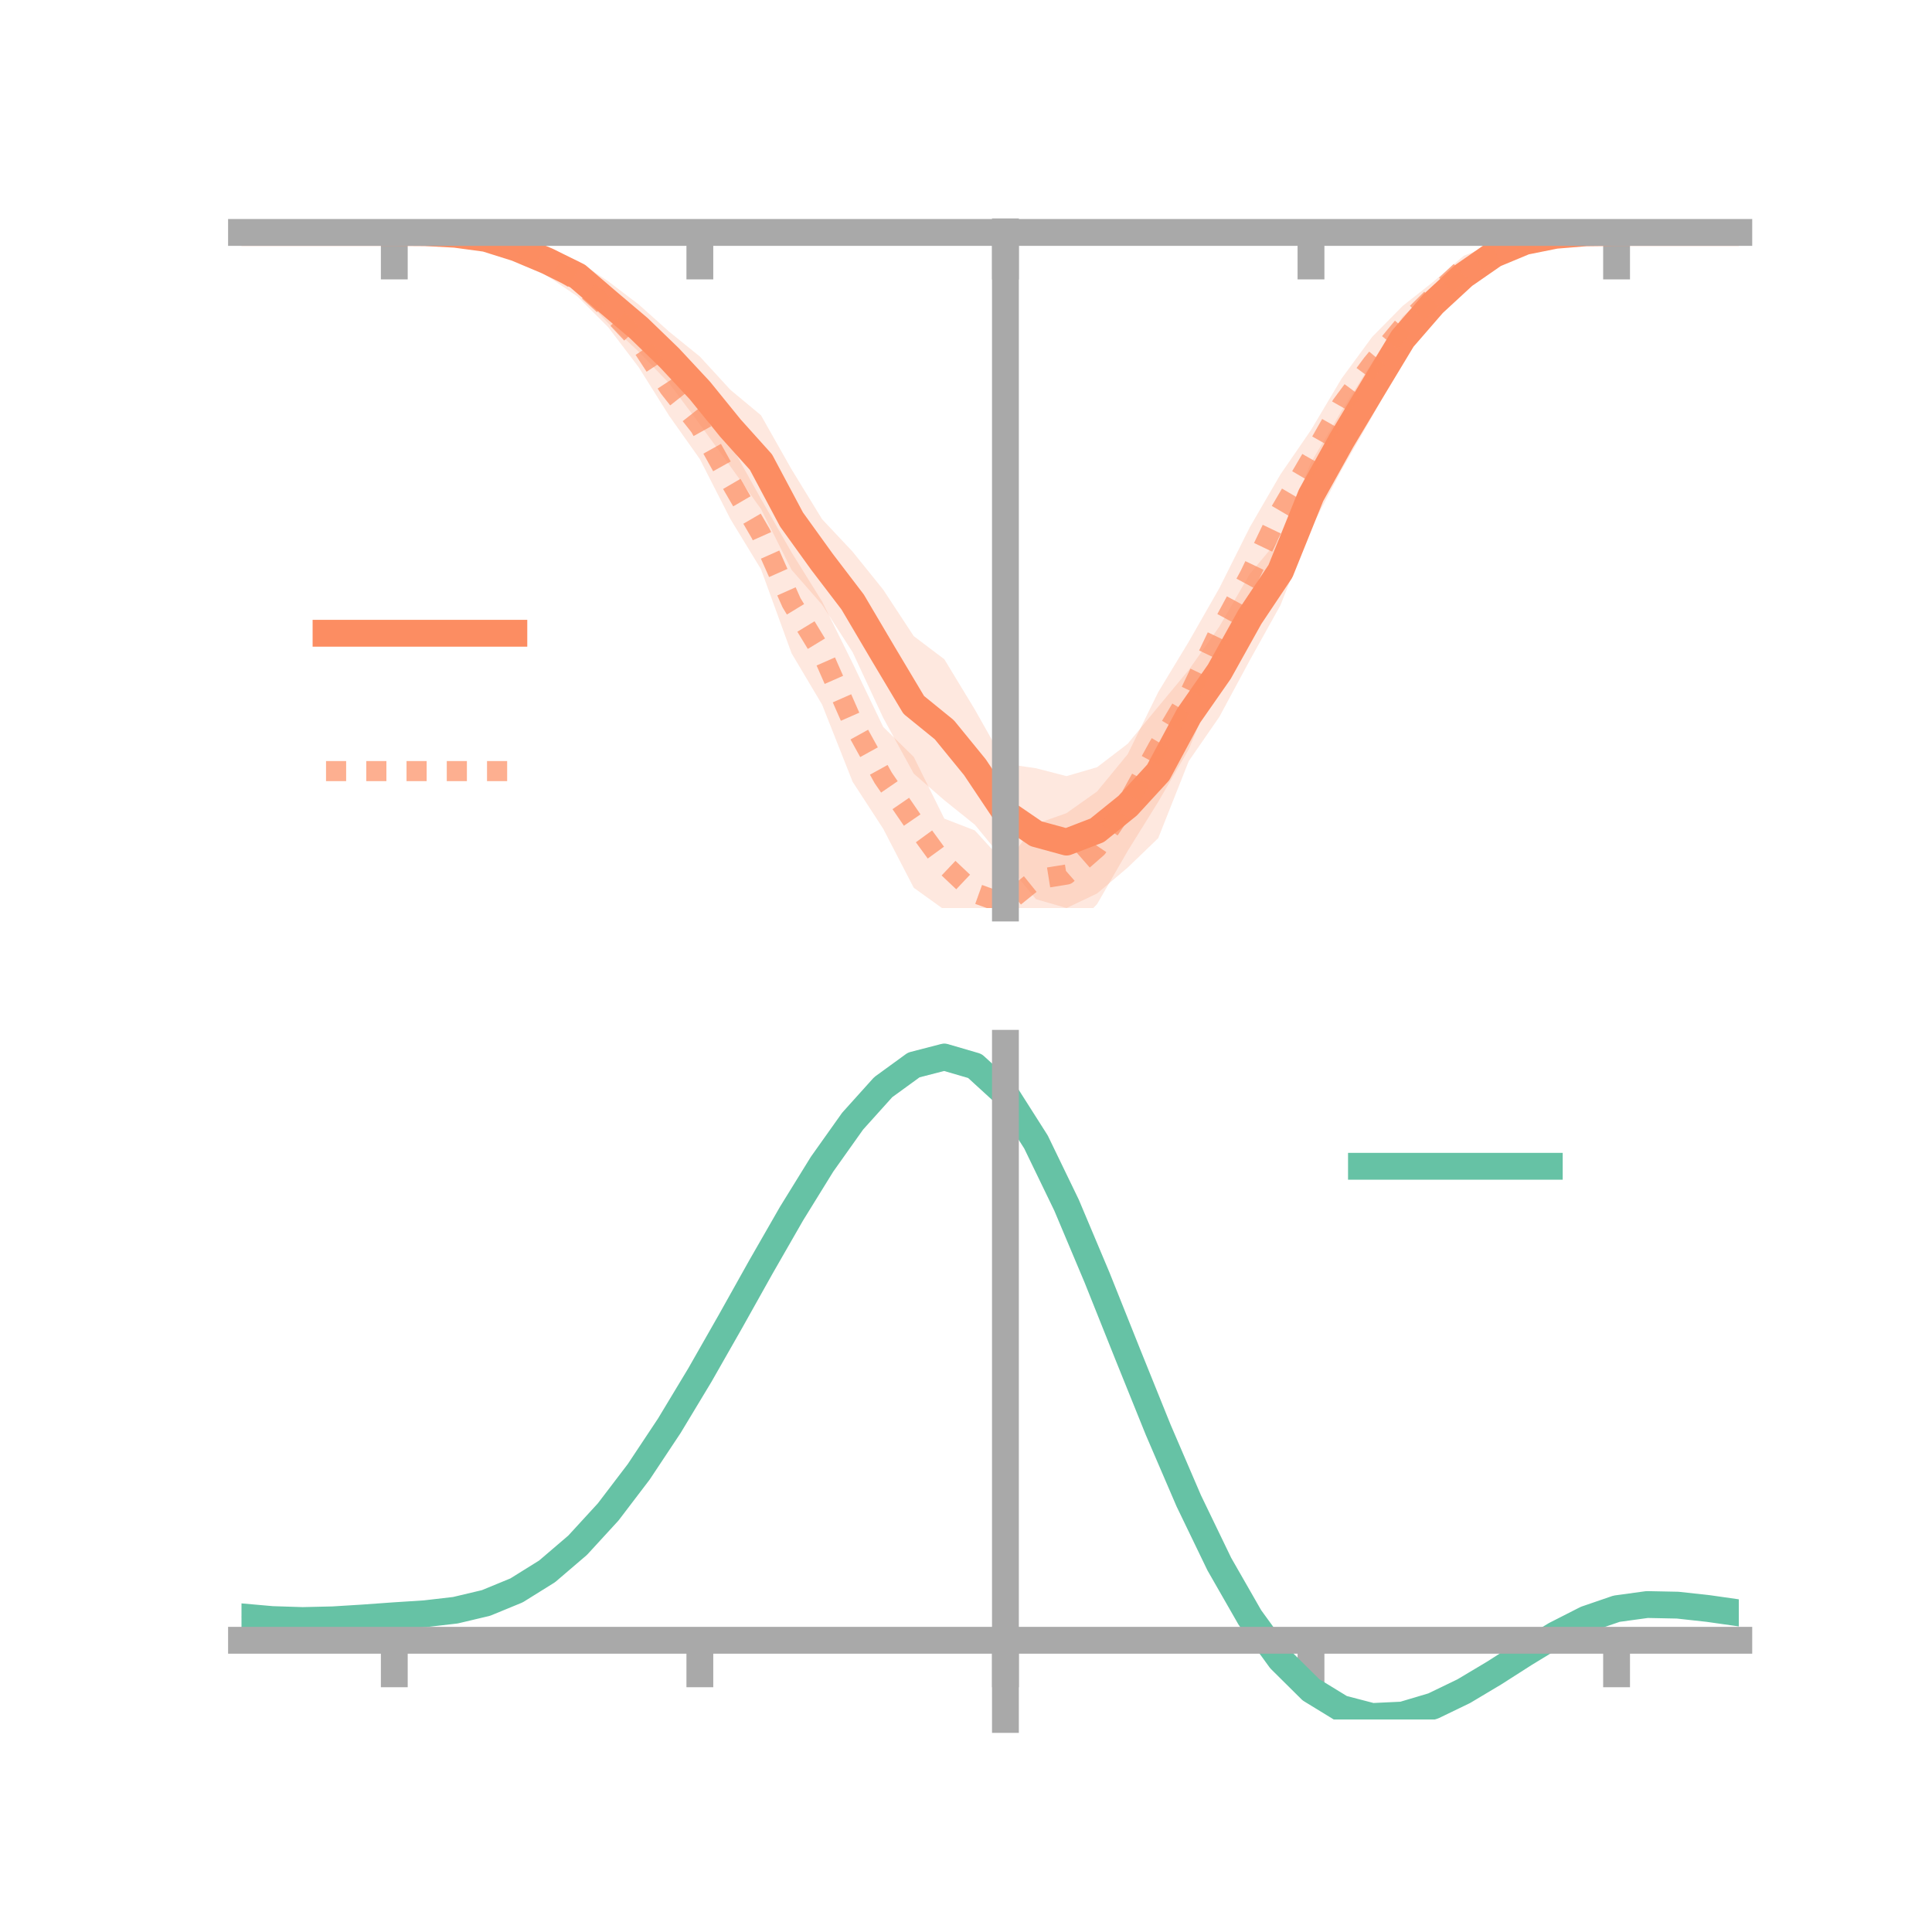 <?xml version="1.0" encoding="utf-8" standalone="no"?>
<!DOCTYPE svg PUBLIC "-//W3C//DTD SVG 1.1//EN"
  "http://www.w3.org/Graphics/SVG/1.1/DTD/svg11.dtd">
<!-- Created with matplotlib (https://matplotlib.org/) -->
<svg height="144pt" version="1.1" viewBox="0 0 144 144" width="144pt" xmlns="http://www.w3.org/2000/svg" xmlns:xlink="http://www.w3.org/1999/xlink">
 <defs>
  <style type="text/css">*{stroke-linecap:butt;stroke-linejoin:round;}</style>
 </defs>
 <g id="figure_1">
  <g id="patch_1">
   <path d="M 0 144 
L 144 144 
L 144 0 
L 0 0 
z
" style="fill:none;"/>
  </g>
  <g id="axes_1">
   <g id="patch_2">
    <path d="M 18 67.68 
L 129.6 67.68 
L 129.6 17.28 
L 18 17.28 
z
" style="fill:none;"/>
   </g>
   <g id="PolyCollection_1">
    <path clip-path="url(#p51369a650f)" d="M 18 17.324 
L 18 17.324 
L 20.278 17.324 
L 22.555 17.324 
L 24.833 17.324 
L 27.11 17.324 
L 29.388 17.324 
L 31.665 17.28 
L 33.943 17.314 
L 36.22 17.346 
L 38.498 17.81 
L 40.776 18.538 
L 43.053 19.435 
L 45.331 20.968 
L 47.608 22.695 
L 49.886 24.732 
L 52.163 26.575 
L 54.441 29.056 
L 56.718 30.95 
L 58.996 34.98 
L 61.273 38.695 
L 63.551 41.122 
L 65.829 43.949 
L 68.106 47.414 
L 70.384 49.136 
L 72.661 52.889 
L 74.939 56.929 
L 77.216 57.26 
L 79.494 57.848 
L 81.771 57.184 
L 84.049 55.438 
L 86.327 52.675 
L 88.604 49.933 
L 90.882 46.703 
L 93.159 42.767 
L 95.437 40.042 
L 97.714 34.474 
L 99.992 30.628 
L 102.269 27.002 
L 104.547 23.594 
L 106.824 21.588 
L 109.102 19.766 
L 111.38 18.34 
L 113.657 17.44 
L 115.935 17.342 
L 118.212 17.299 
L 120.49 17.322 
L 122.767 17.324 
L 125.045 17.324 
L 127.322 17.324 
L 129.6 17.324 
L 129.6 17.324 
L 129.6 17.324 
L 127.322 17.324 
L 125.045 17.324 
L 122.767 17.324 
L 120.49 17.328 
L 118.212 17.408 
L 115.935 17.733 
L 113.657 18.552 
L 111.38 19.548 
L 109.102 21.28 
L 106.824 23.663 
L 104.547 26.905 
L 102.269 31.05 
L 99.992 35.027 
L 97.714 39.378 
L 95.437 45.111 
L 93.159 49.2 
L 90.882 53.431 
L 88.604 56.729 
L 86.327 62.472 
L 84.049 64.666 
L 81.771 66.594 
L 79.494 67.68 
L 77.216 67.021 
L 74.939 64.244 
L 72.661 61.471 
L 70.384 59.643 
L 68.106 57.664 
L 65.829 53.502 
L 63.551 48.615 
L 61.273 45.073 
L 58.996 42.467 
L 56.718 37.937 
L 54.441 34.763 
L 52.163 31.629 
L 49.886 28.582 
L 47.608 26.214 
L 45.331 24.086 
L 43.053 21.714 
L 40.776 20.356 
L 38.498 19.166 
L 36.22 18.195 
L 33.943 17.611 
L 31.665 17.4 
L 29.388 17.324 
L 27.11 17.324 
L 24.833 17.324 
L 22.555 17.324 
L 20.278 17.324 
L 18 17.324 
z
" style="fill:#fc8d62;fill-opacity:0.2;"/>
   </g>
   <g id="PolyCollection_2">
    <path clip-path="url(#p51369a650f)" d="M 18 17.324 
L 18 17.324 
L 20.278 17.324 
L 22.555 17.324 
L 24.833 17.324 
L 27.11 17.324 
L 29.388 17.324 
L 31.665 17.263 
L 33.943 17.24 
L 36.22 17.294 
L 38.498 17.465 
L 40.776 18.471 
L 43.053 19.811 
L 45.331 21.646 
L 47.608 23.505 
L 49.886 26.833 
L 52.163 29.386 
L 54.441 33.103 
L 56.718 37.183 
L 58.996 41.167 
L 61.273 44.829 
L 63.551 49.435 
L 65.829 54.182 
L 68.106 56.414 
L 70.384 61.016 
L 72.661 61.898 
L 74.939 64.396 
L 77.216 61.413 
L 79.494 60.605 
L 81.771 58.99 
L 84.049 56.217 
L 86.327 51.587 
L 88.604 47.828 
L 90.882 43.835 
L 93.159 39.287 
L 95.437 35.362 
L 97.714 32.05 
L 99.992 28.218 
L 102.269 25.116 
L 104.547 22.803 
L 106.824 21.005 
L 109.102 19.062 
L 111.38 18.193 
L 113.657 17.412 
L 115.935 17.297 
L 118.212 17.19 
L 120.49 17.323 
L 122.767 17.324 
L 125.045 17.324 
L 127.322 17.324 
L 129.6 17.324 
L 129.6 17.324 
L 129.6 17.324 
L 127.322 17.324 
L 125.045 17.324 
L 122.767 17.324 
L 120.49 17.326 
L 118.212 17.478 
L 115.935 17.8 
L 113.657 18.546 
L 111.38 19.596 
L 109.102 20.927 
L 106.824 23.271 
L 104.547 25.953 
L 102.269 29.124 
L 99.992 32.182 
L 97.714 36.375 
L 95.437 40.825 
L 93.159 46.422 
L 90.882 50.301 
L 88.604 55.844 
L 86.327 59.762 
L 84.049 63.43 
L 81.771 67.386 
L 79.494 69.76 
L 77.216 69.684 
L 74.939 70.375 
L 72.661 71.23 
L 70.384 67.805 
L 68.106 66.17 
L 65.829 61.771 
L 63.551 58.272 
L 61.273 52.516 
L 58.996 48.686 
L 56.718 42.424 
L 54.441 38.688 
L 52.163 34.218 
L 49.886 31.007 
L 47.608 27.377 
L 45.331 24.385 
L 43.053 22.103 
L 40.776 20.555 
L 38.498 18.957 
L 36.22 18.221 
L 33.943 17.65 
L 31.665 17.413 
L 29.388 17.324 
L 27.11 17.324 
L 24.833 17.324 
L 22.555 17.324 
L 20.278 17.324 
L 18 17.324 
z
" style="fill:#fc8d62;fill-opacity:0.2;"/>
   </g>
   <g id="matplotlib.axis_1">
    <g id="xtick_1">
     <g id="line2d_1">
      <defs>
       <path d="M 0 0 
L 0 3.5 
" id="m03de26ecf2" style="stroke:#a9a9a9;stroke-width:2;"/>
      </defs>
      <g>
       <use style="fill:#a9a9a9;stroke:#a9a9a9;stroke-width:2;" x="29.388" xlink:href="#m03de26ecf2" y="17.324"/>
      </g>
     </g>
    </g>
    <g id="xtick_2">
     <g id="line2d_2">
      <g>
       <use style="fill:#a9a9a9;stroke:#a9a9a9;stroke-width:2;" x="52.163" xlink:href="#m03de26ecf2" y="17.324"/>
      </g>
     </g>
    </g>
    <g id="xtick_3">
     <g id="line2d_3">
      <g>
       <use style="fill:#a9a9a9;stroke:#a9a9a9;stroke-width:2;" x="74.939" xlink:href="#m03de26ecf2" y="17.324"/>
      </g>
     </g>
    </g>
    <g id="xtick_4">
     <g id="line2d_4">
      <g>
       <use style="fill:#a9a9a9;stroke:#a9a9a9;stroke-width:2;" x="97.714" xlink:href="#m03de26ecf2" y="17.324"/>
      </g>
     </g>
    </g>
    <g id="xtick_5">
     <g id="line2d_5">
      <g>
       <use style="fill:#a9a9a9;stroke:#a9a9a9;stroke-width:2;" x="120.49" xlink:href="#m03de26ecf2" y="17.324"/>
      </g>
     </g>
    </g>
   </g>
   <g id="matplotlib.axis_2"/>
   <g id="line2d_6">
    <path clip-path="url(#p51369a650f)" d="M 18 17.324 
L 20.278 17.324 
L 22.555 17.324 
L 24.833 17.324 
L 27.11 17.324 
L 29.388 17.324 
L 31.665 17.34 
L 33.943 17.462 
L 36.22 17.771 
L 38.498 18.488 
L 40.776 19.447 
L 43.053 20.574 
L 45.331 22.527 
L 47.608 24.455 
L 49.886 26.657 
L 52.163 29.102 
L 54.441 31.909 
L 56.718 34.443 
L 58.996 38.723 
L 61.273 41.884 
L 63.551 44.868 
L 65.829 48.725 
L 68.106 52.539 
L 70.384 54.39 
L 72.661 57.18 
L 74.939 60.586 
L 77.216 62.141 
L 79.494 62.764 
L 81.771 61.889 
L 84.049 60.052 
L 86.327 57.574 
L 88.604 53.331 
L 90.882 50.067 
L 93.159 45.984 
L 95.437 42.576 
L 97.714 36.926 
L 99.992 32.827 
L 102.269 29.026 
L 104.547 25.249 
L 106.824 22.625 
L 109.102 20.523 
L 111.38 18.944 
L 113.657 17.996 
L 115.935 17.538 
L 118.212 17.353 
L 120.49 17.325 
L 122.767 17.324 
L 125.045 17.324 
L 127.322 17.324 
L 129.6 17.324 
" style="fill:none;stroke:#fc8d62;stroke-linecap:square;stroke-width:2;"/>
   </g>
   <g id="line2d_7">
    <path clip-path="url(#p51369a650f)" d="M 18 17.324 
L 20.278 17.324 
L 22.555 17.324 
L 24.833 17.324 
L 27.11 17.324 
L 29.388 17.324 
L 31.665 17.338 
L 33.943 17.445 
L 36.22 17.758 
L 38.498 18.211 
L 40.776 19.513 
L 43.053 20.957 
L 45.331 23.015 
L 47.608 25.441 
L 49.886 28.92 
L 52.163 31.802 
L 54.441 35.895 
L 56.718 39.804 
L 58.996 44.927 
L 61.273 48.672 
L 63.551 53.854 
L 65.829 57.977 
L 68.106 61.292 
L 70.384 64.411 
L 72.661 66.564 
L 74.939 67.385 
L 77.216 65.549 
L 79.494 65.183 
L 81.771 63.188 
L 84.049 59.823 
L 86.327 55.674 
L 88.604 51.836 
L 90.882 47.068 
L 93.159 42.855 
L 95.437 38.093 
L 97.714 34.213 
L 99.992 30.2 
L 102.269 27.12 
L 104.547 24.378 
L 106.824 22.138 
L 109.102 19.995 
L 111.38 18.894 
L 113.657 17.979 
L 115.935 17.549 
L 118.212 17.334 
L 120.49 17.324 
L 122.767 17.324 
L 125.045 17.324 
L 127.322 17.324 
L 129.6 17.324 
" style="fill:none;stroke:#fc8d62;stroke-dasharray:1.5,1.5;stroke-dashoffset:0;stroke-opacity:0.7;stroke-width:1.5;"/>
   </g>
   <g id="patch_3">
    <path d="M 74.939 67.68 
L 74.939 17.28 
" style="fill:none;stroke:#a9a9a9;stroke-linecap:square;stroke-linejoin:miter;stroke-width:2;"/>
   </g>
   <g id="patch_4">
    <path d="M 129.6 67.68 
L 129.6 17.28 
" style="fill:none;"/>
   </g>
   <g id="patch_5">
    <path d="M 18 17.324 
L 129.6 17.324 
" style="fill:none;stroke:#a9a9a9;stroke-linecap:square;stroke-linejoin:miter;stroke-width:2;"/>
   </g>
   <g id="patch_6">
    <path d="M 18 17.28 
L 129.6 17.28 
" style="fill:none;"/>
   </g>
   <g id="legend_1">
    <g id="line2d_8">
     <path d="M 24.3 47.2 
L 38.3 47.2 
" style="fill:none;stroke:#fc8d62;stroke-linecap:square;stroke-width:2;"/>
    </g>
    <g id="line2d_9"/>
    <g id="text_1">
     <!--   -->
     <g transform="translate(43.9 49.65)scale(0.07 -0.07)">
      <defs>
       <path id="DejaVuSans-32"/>
      </defs>
      <use xlink:href="#DejaVuSans-32"/>
     </g>
    </g>
    <g id="line2d_10">
     <path d="M 24.3 57.474 
L 38.3 57.474 
" style="fill:none;stroke:#fc8d62;stroke-dasharray:1.5,1.5;stroke-dashoffset:0;stroke-opacity:0.7;stroke-width:1.5;"/>
    </g>
    <g id="line2d_11"/>
    <g id="text_2">
     <!--   -->
     <g transform="translate(43.9 59.924)scale(0.07 -0.07)">
      <use xlink:href="#DejaVuSans-32"/>
     </g>
    </g>
   </g>
  </g>
  <g id="axes_2">
   <g id="patch_7">
    <path d="M 18 128.16 
L 129.6 128.16 
L 129.6 77.76 
L 18 77.76 
z
" style="fill:none;"/>
   </g>
   <g id="PolyCollection_3">
    <path clip-path="url(#p82e88075e4)" d="M 18 120.553 
L 18 120.468 
L 20.278 120.679 
L 22.555 120.754 
L 24.833 120.695 
L 27.11 120.544 
L 29.388 120.372 
L 31.665 120.221 
L 33.943 119.952 
L 36.22 119.406 
L 38.498 118.457 
L 40.776 117.013 
L 43.053 115.023 
L 45.331 112.479 
L 47.608 109.413 
L 49.886 105.892 
L 52.163 102.017 
L 54.441 97.917 
L 56.718 93.747 
L 58.996 89.682 
L 61.273 85.91 
L 63.551 82.631 
L 65.829 80.047 
L 68.106 78.358 
L 70.384 77.76 
L 72.661 78.437 
L 74.939 80.557 
L 77.216 84.196 
L 79.494 88.98 
L 81.771 94.472 
L 84.049 100.267 
L 86.327 106.008 
L 88.604 111.396 
L 90.882 116.196 
L 93.159 120.24 
L 95.437 123.424 
L 97.714 125.709 
L 99.992 127.115 
L 102.269 127.713 
L 104.547 127.613 
L 106.824 126.947 
L 109.102 125.867 
L 111.38 124.533 
L 113.657 123.105 
L 115.935 121.743 
L 118.212 120.598 
L 120.49 119.821 
L 122.767 119.511 
L 125.045 119.562 
L 127.322 119.821 
L 129.6 120.158 
L 129.6 120.27 
L 129.6 120.27 
L 127.322 119.957 
L 125.045 119.716 
L 122.767 119.675 
L 120.49 119.989 
L 118.212 120.776 
L 115.935 121.952 
L 113.657 123.363 
L 111.38 124.847 
L 109.102 126.233 
L 106.824 127.354 
L 104.547 128.045 
L 102.269 128.16 
L 99.992 127.573 
L 97.714 126.191 
L 95.437 123.962 
L 93.159 120.875 
L 90.882 116.968 
L 88.604 112.336 
L 86.327 107.136 
L 84.049 101.59 
L 81.771 95.986 
L 79.494 90.669 
L 77.216 86.036 
L 74.939 82.512 
L 72.661 80.465 
L 70.384 79.814 
L 68.106 80.393 
L 65.829 82.017 
L 63.551 84.495 
L 61.273 87.631 
L 58.996 91.231 
L 56.718 95.105 
L 54.441 99.072 
L 52.163 102.967 
L 49.886 106.646 
L 47.608 109.988 
L 45.331 112.9 
L 43.053 115.323 
L 40.776 117.229 
L 38.498 118.624 
L 36.22 119.549 
L 33.943 120.082 
L 31.665 120.341 
L 29.388 120.481 
L 27.11 120.637 
L 24.833 120.77 
L 22.555 120.816 
L 20.278 120.744 
L 18 120.553 
z
" style="fill:#66c2a5;fill-opacity:0.2;"/>
   </g>
   <g id="matplotlib.axis_3">
    <g id="xtick_6">
     <g id="line2d_12">
      <g>
       <use style="fill:#a9a9a9;stroke:#a9a9a9;stroke-width:2;" x="29.388" xlink:href="#m03de26ecf2" y="122.256"/>
      </g>
     </g>
    </g>
    <g id="xtick_7">
     <g id="line2d_13">
      <g>
       <use style="fill:#a9a9a9;stroke:#a9a9a9;stroke-width:2;" x="52.163" xlink:href="#m03de26ecf2" y="122.256"/>
      </g>
     </g>
    </g>
    <g id="xtick_8">
     <g id="line2d_14">
      <g>
       <use style="fill:#a9a9a9;stroke:#a9a9a9;stroke-width:2;" x="74.939" xlink:href="#m03de26ecf2" y="122.256"/>
      </g>
     </g>
    </g>
    <g id="xtick_9">
     <g id="line2d_15">
      <g>
       <use style="fill:#a9a9a9;stroke:#a9a9a9;stroke-width:2;" x="97.714" xlink:href="#m03de26ecf2" y="122.256"/>
      </g>
     </g>
    </g>
    <g id="xtick_10">
     <g id="line2d_16">
      <g>
       <use style="fill:#a9a9a9;stroke:#a9a9a9;stroke-width:2;" x="120.49" xlink:href="#m03de26ecf2" y="122.256"/>
      </g>
     </g>
    </g>
   </g>
   <g id="matplotlib.axis_4"/>
   <g id="line2d_17">
    <path clip-path="url(#p82e88075e4)" d="M 18 120.511 
L 20.278 120.712 
L 22.555 120.785 
L 24.833 120.732 
L 27.11 120.591 
L 29.388 120.427 
L 31.665 120.281 
L 33.943 120.017 
L 36.22 119.477 
L 38.498 118.54 
L 40.776 117.121 
L 43.053 115.173 
L 45.331 112.69 
L 47.608 109.7 
L 49.886 106.269 
L 52.163 102.492 
L 54.441 98.495 
L 56.718 94.426 
L 58.996 90.457 
L 61.273 86.771 
L 63.551 83.563 
L 65.829 81.032 
L 68.106 79.376 
L 70.384 78.787 
L 72.661 79.451 
L 74.939 81.534 
L 77.216 85.116 
L 79.494 89.824 
L 81.771 95.229 
L 84.049 100.928 
L 86.327 106.572 
L 88.604 111.866 
L 90.882 116.582 
L 93.159 120.557 
L 95.437 123.693 
L 97.714 125.95 
L 99.992 127.344 
L 102.269 127.937 
L 104.547 127.829 
L 106.824 127.151 
L 109.102 126.05 
L 111.38 124.69 
L 113.657 123.234 
L 115.935 121.847 
L 118.212 120.687 
L 120.49 119.905 
L 122.767 119.593 
L 125.045 119.639 
L 127.322 119.889 
L 129.6 120.214 
" style="fill:none;stroke:#66c2a5;stroke-linecap:square;stroke-width:2;"/>
   </g>
   <g id="patch_8">
    <path d="M 74.939 128.16 
L 74.939 77.76 
" style="fill:none;stroke:#a9a9a9;stroke-linecap:square;stroke-linejoin:miter;stroke-width:2;"/>
   </g>
   <g id="patch_9">
    <path d="M 129.6 128.16 
L 129.6 77.76 
" style="fill:none;"/>
   </g>
   <g id="patch_10">
    <path d="M 18 122.256 
L 129.6 122.256 
" style="fill:none;stroke:#a9a9a9;stroke-linecap:square;stroke-linejoin:miter;stroke-width:2;"/>
   </g>
   <g id="patch_11">
    <path d="M 18 77.76 
L 129.6 77.76 
" style="fill:none;"/>
   </g>
   <g id="legend_2">
    <g id="line2d_18">
     <path d="M 101.475 86.929 
L 115.475 86.929 
" style="fill:none;stroke:#66c2a5;stroke-linecap:square;stroke-width:2;"/>
    </g>
    <g id="line2d_19"/>
    <g id="text_3">
     <!--   -->
     <g transform="translate(121.075 89.379)scale(0.07 -0.07)">
      <use xlink:href="#DejaVuSans-32"/>
     </g>
    </g>
   </g>
  </g>
 </g>
 <defs>
  <clipPath id="p51369a650f">
   <rect height="50.4" width="111.6" x="18" y="17.28"/>
  </clipPath>
  <clipPath id="p82e88075e4">
   <rect height="50.4" width="111.6" x="18" y="77.76"/>
  </clipPath>
 </defs>
</svg>
